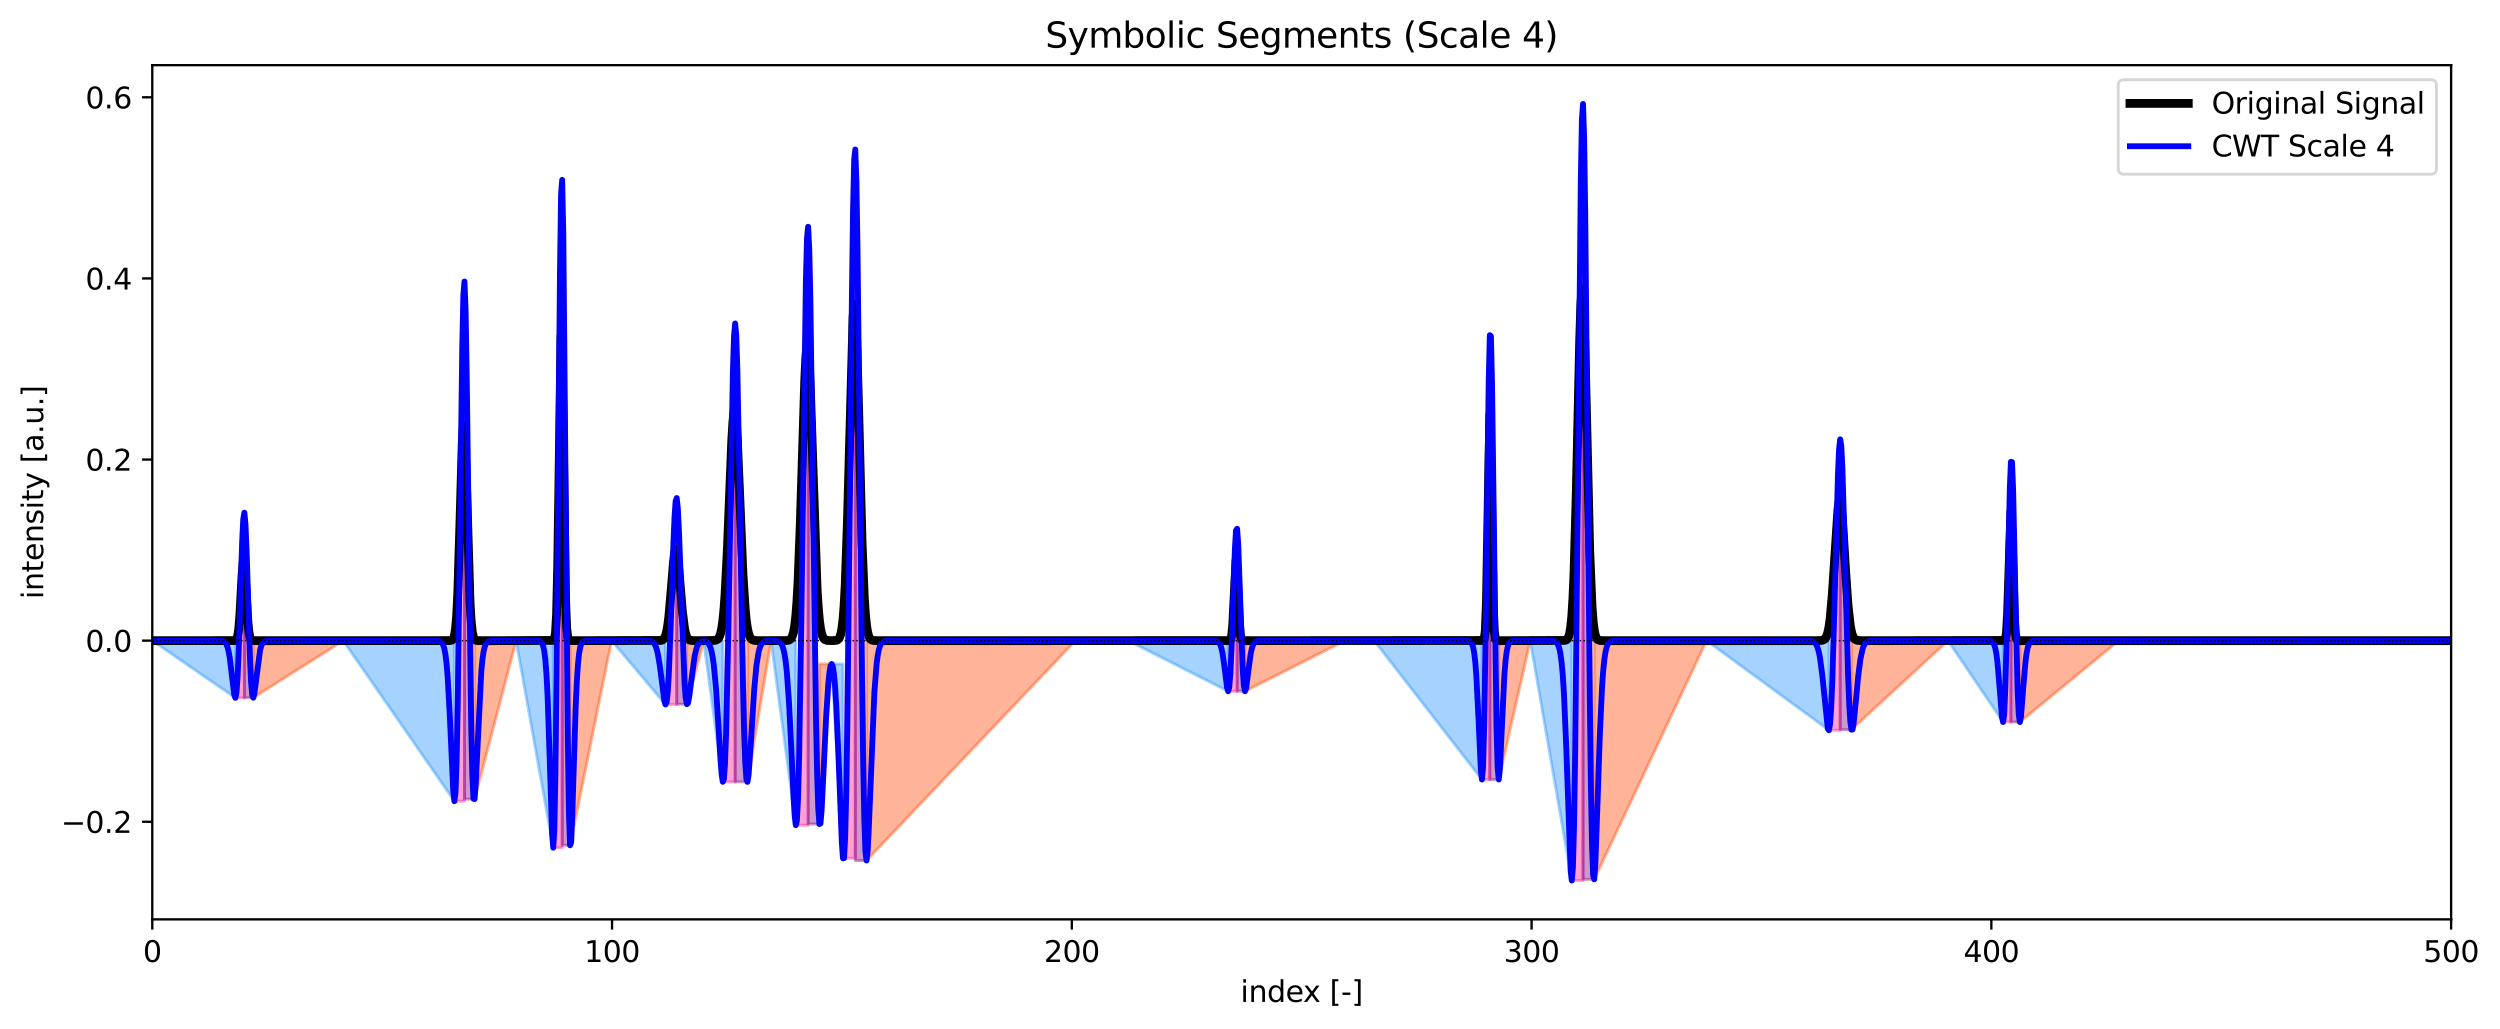 <?xml version="1.0" encoding="utf-8" standalone="no"?>
<!DOCTYPE svg PUBLIC "-//W3C//DTD SVG 1.1//EN"
  "http://www.w3.org/Graphics/SVG/1.1/DTD/svg11.dtd">
<svg xmlns:xlink="http://www.w3.org/1999/xlink" width="856.34pt" height="352.474pt" viewBox="0 0 856.34 352.474" xmlns="http://www.w3.org/2000/svg" version="1.1">
 <defs>
  <style type="text/css">*{stroke-linejoin: round; stroke-linecap: butt}</style>
 </defs>
 <g id="figure_1">
  <g id="patch_1">
   <path d="M 0 352.474 
L 856.34 352.474 
L 856.34 0 
L 0 0 
z
" style="fill: #ffffff"/>
  </g>
  <g id="axes_1">
   <g id="patch_2">
    <path d="M 52.161 314.918 
L 839.596 314.918 
L 839.596 22.318 
L 52.161 22.318 
z
" style="fill: #ffffff"/>
   </g>
   <g id="patch_3">
    <path d="M 52.161 219.451 
L 80.627 219.451 
L 80.627 239.037 
z
" clip-path="url(#p4d6d27372d)" style="fill: #1e90ff; opacity: 0.4; stroke: #1e90ff; stroke-linejoin: miter"/>
   </g>
   <g id="patch_4">
    <path d="M 80.627 239.037 
L 83.704 239.037 
L 83.704 175.605 
z
" clip-path="url(#p4d6d27372d)" style="fill: #ff1493; opacity: 0.4; stroke: #ff1493; stroke-linejoin: miter"/>
   </g>
   <g id="patch_5">
    <path d="M 83.704 175.605 
L 83.704 238.99 
L 86.782 238.99 
z
" clip-path="url(#p4d6d27372d)" style="fill: #800080; opacity: 0.4; stroke: #800080; stroke-linejoin: miter"/>
   </g>
   <g id="patch_6">
    <path d="M 86.782 238.99 
L 117.556 219.451 
L 86.782 219.451 
z
" clip-path="url(#p4d6d27372d)" style="fill: #ff4500; opacity: 0.4; stroke: #ff4500; stroke-linejoin: miter"/>
   </g>
   <g id="patch_7">
    <path d="M 117.556 219.451 
L 155.639 219.451 
L 155.639 274.428 
z
" clip-path="url(#p4d6d27372d)" style="fill: #1e90ff; opacity: 0.4; stroke: #1e90ff; stroke-linejoin: miter"/>
   </g>
   <g id="patch_8">
    <path d="M 155.639 274.428 
L 159.101 274.428 
L 159.101 96.427 
z
" clip-path="url(#p4d6d27372d)" style="fill: #ff1493; opacity: 0.4; stroke: #ff1493; stroke-linejoin: miter"/>
   </g>
   <g id="patch_9">
    <path d="M 159.101 96.427 
L 159.101 273.729 
L 162.563 273.729 
z
" clip-path="url(#p4d6d27372d)" style="fill: #800080; opacity: 0.4; stroke: #800080; stroke-linejoin: miter"/>
   </g>
   <g id="patch_10">
    <path d="M 162.563 273.729 
L 176.796 219.451 
L 162.563 219.451 
z
" clip-path="url(#p4d6d27372d)" style="fill: #ff4500; opacity: 0.4; stroke: #ff4500; stroke-linejoin: miter"/>
   </g>
   <g id="patch_11">
    <path d="M 176.796 219.451 
L 189.491 219.451 
L 189.491 290.373 
z
" clip-path="url(#p4d6d27372d)" style="fill: #1e90ff; opacity: 0.4; stroke: #1e90ff; stroke-linejoin: miter"/>
   </g>
   <g id="patch_12">
    <path d="M 189.491 290.373 
L 192.568 290.373 
L 192.568 61.607 
z
" clip-path="url(#p4d6d27372d)" style="fill: #ff1493; opacity: 0.4; stroke: #ff1493; stroke-linejoin: miter"/>
   </g>
   <g id="patch_13">
    <path d="M 192.568 61.607 
L 192.568 289.542 
L 195.261 289.542 
z
" clip-path="url(#p4d6d27372d)" style="fill: #800080; opacity: 0.4; stroke: #800080; stroke-linejoin: miter"/>
   </g>
   <g id="patch_14">
    <path d="M 195.261 289.542 
L 209.494 219.451 
L 195.261 219.451 
z
" clip-path="url(#p4d6d27372d)" style="fill: #ff4500; opacity: 0.4; stroke: #ff4500; stroke-linejoin: miter"/>
   </g>
   <g id="patch_15">
    <path d="M 209.494 219.451 
L 227.959 219.451 
L 227.959 241.317 
z
" clip-path="url(#p4d6d27372d)" style="fill: #1e90ff; opacity: 0.4; stroke: #1e90ff; stroke-linejoin: miter"/>
   </g>
   <g id="patch_16">
    <path d="M 227.959 241.317 
L 231.805 241.317 
L 231.805 170.593 
z
" clip-path="url(#p4d6d27372d)" style="fill: #ff1493; opacity: 0.4; stroke: #ff1493; stroke-linejoin: miter"/>
   </g>
   <g id="patch_17">
    <path d="M 231.805 170.593 
L 231.805 241.209 
L 235.267 241.209 
z
" clip-path="url(#p4d6d27372d)" style="fill: #800080; opacity: 0.4; stroke: #800080; stroke-linejoin: miter"/>
   </g>
   <g id="patch_18">
    <path d="M 235.267 241.209 
L 241.038 219.592 
L 235.267 219.592 
z
" clip-path="url(#p4d6d27372d)" style="fill: #ff4500; opacity: 0.4; stroke: #ff4500; stroke-linejoin: miter"/>
   </g>
   <g id="patch_19">
    <path d="M 241.038 219.592 
L 247.577 219.592 
L 247.577 267.807 
z
" clip-path="url(#p4d6d27372d)" style="fill: #1e90ff; opacity: 0.4; stroke: #1e90ff; stroke-linejoin: miter"/>
   </g>
   <g id="patch_20">
    <path d="M 247.577 267.807 
L 251.809 267.807 
L 251.809 110.803 
z
" clip-path="url(#p4d6d27372d)" style="fill: #ff1493; opacity: 0.4; stroke: #ff1493; stroke-linejoin: miter"/>
   </g>
   <g id="patch_21">
    <path d="M 251.809 110.803 
L 251.809 267.829 
L 256.04 267.829 
z
" clip-path="url(#p4d6d27372d)" style="fill: #800080; opacity: 0.4; stroke: #800080; stroke-linejoin: miter"/>
   </g>
   <g id="patch_22">
    <path d="M 256.04 267.829 
L 264.118 219.458 
L 256.04 219.458 
z
" clip-path="url(#p4d6d27372d)" style="fill: #ff4500; opacity: 0.4; stroke: #ff4500; stroke-linejoin: miter"/>
   </g>
   <g id="patch_23">
    <path d="M 264.118 219.458 
L 272.581 219.458 
L 272.581 282.669 
z
" clip-path="url(#p4d6d27372d)" style="fill: #1e90ff; opacity: 0.4; stroke: #1e90ff; stroke-linejoin: miter"/>
   </g>
   <g id="patch_24">
    <path d="M 272.581 282.669 
L 276.813 282.669 
L 276.813 77.671 
z
" clip-path="url(#p4d6d27372d)" style="fill: #ff1493; opacity: 0.4; stroke: #ff1493; stroke-linejoin: miter"/>
   </g>
   <g id="patch_25">
    <path d="M 276.813 77.671 
L 276.813 282.275 
L 280.659 282.275 
z
" clip-path="url(#p4d6d27372d)" style="fill: #800080; opacity: 0.4; stroke: #800080; stroke-linejoin: miter"/>
   </g>
   <g id="patch_26">
    <path d="M 280.659 282.275 
L 284.891 227.429 
L 280.659 227.429 
z
" clip-path="url(#p4d6d27372d)" style="fill: #ff4500; opacity: 0.4; stroke: #ff4500; stroke-linejoin: miter"/>
   </g>
   <g id="patch_27">
    <path d="M 284.891 227.429 
L 288.738 227.429 
L 288.738 293.987 
z
" clip-path="url(#p4d6d27372d)" style="fill: #1e90ff; opacity: 0.4; stroke: #1e90ff; stroke-linejoin: miter"/>
   </g>
   <g id="patch_28">
    <path d="M 288.738 293.987 
L 292.969 293.987 
L 292.969 51.206 
z
" clip-path="url(#p4d6d27372d)" style="fill: #ff1493; opacity: 0.4; stroke: #ff1493; stroke-linejoin: miter"/>
   </g>
   <g id="patch_29">
    <path d="M 292.969 51.206 
L 292.969 294.762 
L 296.816 294.762 
z
" clip-path="url(#p4d6d27372d)" style="fill: #800080; opacity: 0.4; stroke: #800080; stroke-linejoin: miter"/>
   </g>
   <g id="patch_30">
    <path d="M 296.816 294.762 
L 368.366 219.451 
L 296.816 219.451 
z
" clip-path="url(#p4d6d27372d)" style="fill: #ff4500; opacity: 0.4; stroke: #ff4500; stroke-linejoin: miter"/>
   </g>
   <g id="patch_31">
    <path d="M 368.366 219.451 
L 386.446 219.451 
L 386.446 219.451 
z
" clip-path="url(#p4d6d27372d)" style="fill: #808080; opacity: 0.4; stroke: #808080; stroke-linejoin: miter"/>
   </g>
   <g id="patch_32">
    <path d="M 386.446 219.451 
L 420.682 219.451 
L 420.682 236.778 
z
" clip-path="url(#p4d6d27372d)" style="fill: #1e90ff; opacity: 0.4; stroke: #1e90ff; stroke-linejoin: miter"/>
   </g>
   <g id="patch_33">
    <path d="M 420.682 236.778 
L 423.759 236.778 
L 423.759 181.124 
z
" clip-path="url(#p4d6d27372d)" style="fill: #ff1493; opacity: 0.4; stroke: #ff1493; stroke-linejoin: miter"/>
   </g>
   <g id="patch_34">
    <path d="M 423.759 181.124 
L 423.759 236.768 
L 426.452 236.768 
z
" clip-path="url(#p4d6d27372d)" style="fill: #800080; opacity: 0.4; stroke: #800080; stroke-linejoin: miter"/>
   </g>
   <g id="patch_35">
    <path d="M 426.452 236.768 
L 460.689 219.451 
L 426.452 219.451 
z
" clip-path="url(#p4d6d27372d)" style="fill: #ff4500; opacity: 0.4; stroke: #ff4500; stroke-linejoin: miter"/>
   </g>
   <g id="patch_36">
    <path d="M 460.689 219.451 
L 470.69 219.451 
L 470.69 219.451 
z
" clip-path="url(#p4d6d27372d)" style="fill: #808080; opacity: 0.4; stroke: #808080; stroke-linejoin: miter"/>
   </g>
   <g id="patch_37">
    <path d="M 470.69 219.451 
L 507.619 219.451 
L 507.619 267.023 
z
" clip-path="url(#p4d6d27372d)" style="fill: #1e90ff; opacity: 0.4; stroke: #1e90ff; stroke-linejoin: miter"/>
   </g>
   <g id="patch_38">
    <path d="M 507.619 267.023 
L 510.312 267.023 
L 510.312 114.81 
z
" clip-path="url(#p4d6d27372d)" style="fill: #ff1493; opacity: 0.4; stroke: #ff1493; stroke-linejoin: miter"/>
   </g>
   <g id="patch_39">
    <path d="M 510.312 114.81 
L 510.312 267.012 
L 513.389 267.012 
z
" clip-path="url(#p4d6d27372d)" style="fill: #800080; opacity: 0.4; stroke: #800080; stroke-linejoin: miter"/>
   </g>
   <g id="patch_40">
    <path d="M 513.389 267.012 
L 524.16 219.451 
L 513.389 219.451 
z
" clip-path="url(#p4d6d27372d)" style="fill: #ff4500; opacity: 0.4; stroke: #ff4500; stroke-linejoin: miter"/>
   </g>
   <g id="patch_41">
    <path d="M 524.16 219.451 
L 538.393 219.451 
L 538.393 301.618 
z
" clip-path="url(#p4d6d27372d)" style="fill: #1e90ff; opacity: 0.4; stroke: #1e90ff; stroke-linejoin: miter"/>
   </g>
   <g id="patch_42">
    <path d="M 538.393 301.618 
L 542.24 301.618 
L 542.24 35.618 
z
" clip-path="url(#p4d6d27372d)" style="fill: #ff1493; opacity: 0.4; stroke: #ff1493; stroke-linejoin: miter"/>
   </g>
   <g id="patch_43">
    <path d="M 542.24 35.618 
L 542.24 301.2 
L 546.087 301.2 
z
" clip-path="url(#p4d6d27372d)" style="fill: #800080; opacity: 0.4; stroke: #800080; stroke-linejoin: miter"/>
   </g>
   <g id="patch_44">
    <path d="M 546.087 301.2 
L 584.555 219.451 
L 546.087 219.451 
z
" clip-path="url(#p4d6d27372d)" style="fill: #ff4500; opacity: 0.4; stroke: #ff4500; stroke-linejoin: miter"/>
   </g>
   <g id="patch_45">
    <path d="M 584.555 219.451 
L 626.485 219.451 
L 626.485 250.137 
z
" clip-path="url(#p4d6d27372d)" style="fill: #1e90ff; opacity: 0.4; stroke: #1e90ff; stroke-linejoin: miter"/>
   </g>
   <g id="patch_46">
    <path d="M 626.485 250.137 
L 630.331 250.137 
L 630.331 150.486 
z
" clip-path="url(#p4d6d27372d)" style="fill: #ff1493; opacity: 0.4; stroke: #ff1493; stroke-linejoin: miter"/>
   </g>
   <g id="patch_47">
    <path d="M 630.331 150.486 
L 630.331 249.944 
L 634.178 249.944 
z
" clip-path="url(#p4d6d27372d)" style="fill: #800080; opacity: 0.4; stroke: #800080; stroke-linejoin: miter"/>
   </g>
   <g id="patch_48">
    <path d="M 634.178 249.944 
L 667.26 219.451 
L 634.178 219.451 
z
" clip-path="url(#p4d6d27372d)" style="fill: #ff4500; opacity: 0.4; stroke: #ff4500; stroke-linejoin: miter"/>
   </g>
   <g id="patch_49">
    <path d="M 667.26 219.451 
L 686.11 219.451 
L 686.11 247.321 
z
" clip-path="url(#p4d6d27372d)" style="fill: #1e90ff; opacity: 0.4; stroke: #1e90ff; stroke-linejoin: miter"/>
   </g>
   <g id="patch_50">
    <path d="M 686.11 247.321 
L 688.802 247.321 
L 688.802 158.186 
z
" clip-path="url(#p4d6d27372d)" style="fill: #ff1493; opacity: 0.4; stroke: #ff1493; stroke-linejoin: miter"/>
   </g>
   <g id="patch_51">
    <path d="M 688.802 158.186 
L 688.802 247.323 
L 691.88 247.323 
z
" clip-path="url(#p4d6d27372d)" style="fill: #800080; opacity: 0.4; stroke: #800080; stroke-linejoin: miter"/>
   </g>
   <g id="patch_52">
    <path d="M 691.88 247.323 
L 725.731 219.451 
L 691.88 219.451 
z
" clip-path="url(#p4d6d27372d)" style="fill: #ff4500; opacity: 0.4; stroke: #ff4500; stroke-linejoin: miter"/>
   </g>
   <g id="patch_53">
    <path d="M 725.731 219.451 
L 839.596 219.451 
L 839.596 219.451 
z
" clip-path="url(#p4d6d27372d)" style="fill: #808080; opacity: 0.4; stroke: #808080; stroke-linejoin: miter"/>
   </g>
   <g id="matplotlib.axis_1">
    <g id="xtick_1">
     <g id="line2d_1">
      <defs>
       <path id="m6e0195148f" d="M 0 0 
L 0 3.5 
" style="stroke: #000000; stroke-width: 0.8"/>
      </defs>
      <g>
       <use xlink:href="#m6e0195148f" x="52.161" y="314.918" style="stroke: #000000; stroke-width: 0.8"/>
      </g>
     </g>
     <g id="text_1">
      <!-- 0 -->
      <g transform="translate(48.98 329.517) scale(0.1 -0.1)">
       <defs>
        <path id="DejaVuSans-30" d="M 2034 4250 
Q 1547 4250 1301 3770 
Q 1056 3291 1056 2328 
Q 1056 1369 1301 889 
Q 1547 409 2034 409 
Q 2525 409 2770 889 
Q 3016 1369 3016 2328 
Q 3016 3291 2770 3770 
Q 2525 4250 2034 4250 
z
M 2034 4750 
Q 2819 4750 3233 4129 
Q 3647 3509 3647 2328 
Q 3647 1150 3233 529 
Q 2819 -91 2034 -91 
Q 1250 -91 836 529 
Q 422 1150 422 2328 
Q 422 3509 836 4129 
Q 1250 4750 2034 4750 
z
" transform="scale(0.016)"/>
       </defs>
       <use xlink:href="#DejaVuSans-30"/>
      </g>
     </g>
    </g>
    <g id="xtick_2">
     <g id="line2d_2">
      <g>
       <use xlink:href="#m6e0195148f" x="209.648" y="314.918" style="stroke: #000000; stroke-width: 0.8"/>
      </g>
     </g>
     <g id="text_2">
      <!-- 100 -->
      <g transform="translate(200.104 329.517) scale(0.1 -0.1)">
       <defs>
        <path id="DejaVuSans-31" d="M 794 531 
L 1825 531 
L 1825 4091 
L 703 3866 
L 703 4441 
L 1819 4666 
L 2450 4666 
L 2450 531 
L 3481 531 
L 3481 0 
L 794 0 
L 794 531 
z
" transform="scale(0.016)"/>
       </defs>
       <use xlink:href="#DejaVuSans-31"/>
       <use xlink:href="#DejaVuSans-30" transform="translate(63.623 0)"/>
       <use xlink:href="#DejaVuSans-30" transform="translate(127.246 0)"/>
      </g>
     </g>
    </g>
    <g id="xtick_3">
     <g id="line2d_3">
      <g>
       <use xlink:href="#m6e0195148f" x="367.135" y="314.918" style="stroke: #000000; stroke-width: 0.8"/>
      </g>
     </g>
     <g id="text_3">
      <!-- 200 -->
      <g transform="translate(357.591 329.517) scale(0.1 -0.1)">
       <defs>
        <path id="DejaVuSans-32" d="M 1228 531 
L 3431 531 
L 3431 0 
L 469 0 
L 469 531 
Q 828 903 1448 1529 
Q 2069 2156 2228 2338 
Q 2531 2678 2651 2914 
Q 2772 3150 2772 3378 
Q 2772 3750 2511 3984 
Q 2250 4219 1831 4219 
Q 1534 4219 1204 4116 
Q 875 4013 500 3803 
L 500 4441 
Q 881 4594 1212 4672 
Q 1544 4750 1819 4750 
Q 2544 4750 2975 4387 
Q 3406 4025 3406 3419 
Q 3406 3131 3298 2873 
Q 3191 2616 2906 2266 
Q 2828 2175 2409 1742 
Q 1991 1309 1228 531 
z
" transform="scale(0.016)"/>
       </defs>
       <use xlink:href="#DejaVuSans-32"/>
       <use xlink:href="#DejaVuSans-30" transform="translate(63.623 0)"/>
       <use xlink:href="#DejaVuSans-30" transform="translate(127.246 0)"/>
      </g>
     </g>
    </g>
    <g id="xtick_4">
     <g id="line2d_4">
      <g>
       <use xlink:href="#m6e0195148f" x="524.622" y="314.918" style="stroke: #000000; stroke-width: 0.8"/>
      </g>
     </g>
     <g id="text_4">
      <!-- 300 -->
      <g transform="translate(515.078 329.517) scale(0.1 -0.1)">
       <defs>
        <path id="DejaVuSans-33" d="M 2597 2516 
Q 3050 2419 3304 2112 
Q 3559 1806 3559 1356 
Q 3559 666 3084 287 
Q 2609 -91 1734 -91 
Q 1441 -91 1130 -33 
Q 819 25 488 141 
L 488 750 
Q 750 597 1062 519 
Q 1375 441 1716 441 
Q 2309 441 2620 675 
Q 2931 909 2931 1356 
Q 2931 1769 2642 2001 
Q 2353 2234 1838 2234 
L 1294 2234 
L 1294 2753 
L 1863 2753 
Q 2328 2753 2575 2939 
Q 2822 3125 2822 3475 
Q 2822 3834 2567 4026 
Q 2313 4219 1838 4219 
Q 1578 4219 1281 4162 
Q 984 4106 628 3988 
L 628 4550 
Q 988 4650 1302 4700 
Q 1616 4750 1894 4750 
Q 2613 4750 3031 4423 
Q 3450 4097 3450 3541 
Q 3450 3153 3228 2886 
Q 3006 2619 2597 2516 
z
" transform="scale(0.016)"/>
       </defs>
       <use xlink:href="#DejaVuSans-33"/>
       <use xlink:href="#DejaVuSans-30" transform="translate(63.623 0)"/>
       <use xlink:href="#DejaVuSans-30" transform="translate(127.246 0)"/>
      </g>
     </g>
    </g>
    <g id="xtick_5">
     <g id="line2d_5">
      <g>
       <use xlink:href="#m6e0195148f" x="682.109" y="314.918" style="stroke: #000000; stroke-width: 0.8"/>
      </g>
     </g>
     <g id="text_5">
      <!-- 400 -->
      <g transform="translate(672.565 329.517) scale(0.1 -0.1)">
       <defs>
        <path id="DejaVuSans-34" d="M 2419 4116 
L 825 1625 
L 2419 1625 
L 2419 4116 
z
M 2253 4666 
L 3047 4666 
L 3047 1625 
L 3713 1625 
L 3713 1100 
L 3047 1100 
L 3047 0 
L 2419 0 
L 2419 1100 
L 313 1100 
L 313 1709 
L 2253 4666 
z
" transform="scale(0.016)"/>
       </defs>
       <use xlink:href="#DejaVuSans-34"/>
       <use xlink:href="#DejaVuSans-30" transform="translate(63.623 0)"/>
       <use xlink:href="#DejaVuSans-30" transform="translate(127.246 0)"/>
      </g>
     </g>
    </g>
    <g id="xtick_6">
     <g id="line2d_6">
      <g>
       <use xlink:href="#m6e0195148f" x="839.596" y="314.918" style="stroke: #000000; stroke-width: 0.8"/>
      </g>
     </g>
     <g id="text_6">
      <!-- 500 -->
      <g transform="translate(830.052 329.517) scale(0.1 -0.1)">
       <defs>
        <path id="DejaVuSans-35" d="M 691 4666 
L 3169 4666 
L 3169 4134 
L 1269 4134 
L 1269 2991 
Q 1406 3038 1543 3061 
Q 1681 3084 1819 3084 
Q 2600 3084 3056 2656 
Q 3513 2228 3513 1497 
Q 3513 744 3044 326 
Q 2575 -91 1722 -91 
Q 1428 -91 1123 -41 
Q 819 9 494 109 
L 494 744 
Q 775 591 1075 516 
Q 1375 441 1709 441 
Q 2250 441 2565 725 
Q 2881 1009 2881 1497 
Q 2881 1984 2565 2268 
Q 2250 2553 1709 2553 
Q 1456 2553 1204 2497 
Q 953 2441 691 2322 
L 691 4666 
z
" transform="scale(0.016)"/>
       </defs>
       <use xlink:href="#DejaVuSans-35"/>
       <use xlink:href="#DejaVuSans-30" transform="translate(63.623 0)"/>
       <use xlink:href="#DejaVuSans-30" transform="translate(127.246 0)"/>
      </g>
     </g>
    </g>
    <g id="text_7">
     <!-- index [-] -->
     <g transform="translate(424.903 343.195) scale(0.1 -0.1)">
      <defs>
       <path id="DejaVuSans-69" d="M 603 3500 
L 1178 3500 
L 1178 0 
L 603 0 
L 603 3500 
z
M 603 4863 
L 1178 4863 
L 1178 4134 
L 603 4134 
L 603 4863 
z
" transform="scale(0.016)"/>
       <path id="DejaVuSans-6e" d="M 3513 2113 
L 3513 0 
L 2938 0 
L 2938 2094 
Q 2938 2591 2744 2837 
Q 2550 3084 2163 3084 
Q 1697 3084 1428 2787 
Q 1159 2491 1159 1978 
L 1159 0 
L 581 0 
L 581 3500 
L 1159 3500 
L 1159 2956 
Q 1366 3272 1645 3428 
Q 1925 3584 2291 3584 
Q 2894 3584 3203 3211 
Q 3513 2838 3513 2113 
z
" transform="scale(0.016)"/>
       <path id="DejaVuSans-64" d="M 2906 2969 
L 2906 4863 
L 3481 4863 
L 3481 0 
L 2906 0 
L 2906 525 
Q 2725 213 2448 61 
Q 2172 -91 1784 -91 
Q 1150 -91 751 415 
Q 353 922 353 1747 
Q 353 2572 751 3078 
Q 1150 3584 1784 3584 
Q 2172 3584 2448 3432 
Q 2725 3281 2906 2969 
z
M 947 1747 
Q 947 1113 1208 752 
Q 1469 391 1925 391 
Q 2381 391 2643 752 
Q 2906 1113 2906 1747 
Q 2906 2381 2643 2742 
Q 2381 3103 1925 3103 
Q 1469 3103 1208 2742 
Q 947 2381 947 1747 
z
" transform="scale(0.016)"/>
       <path id="DejaVuSans-65" d="M 3597 1894 
L 3597 1613 
L 953 1613 
Q 991 1019 1311 708 
Q 1631 397 2203 397 
Q 2534 397 2845 478 
Q 3156 559 3463 722 
L 3463 178 
Q 3153 47 2828 -22 
Q 2503 -91 2169 -91 
Q 1331 -91 842 396 
Q 353 884 353 1716 
Q 353 2575 817 3079 
Q 1281 3584 2069 3584 
Q 2775 3584 3186 3129 
Q 3597 2675 3597 1894 
z
M 3022 2063 
Q 3016 2534 2758 2815 
Q 2500 3097 2075 3097 
Q 1594 3097 1305 2825 
Q 1016 2553 972 2059 
L 3022 2063 
z
" transform="scale(0.016)"/>
       <path id="DejaVuSans-78" d="M 3513 3500 
L 2247 1797 
L 3578 0 
L 2900 0 
L 1881 1375 
L 863 0 
L 184 0 
L 1544 1831 
L 300 3500 
L 978 3500 
L 1906 2253 
L 2834 3500 
L 3513 3500 
z
" transform="scale(0.016)"/>
       <path id="DejaVuSans-20" transform="scale(0.016)"/>
       <path id="DejaVuSans-5b" d="M 550 4863 
L 1875 4863 
L 1875 4416 
L 1125 4416 
L 1125 -397 
L 1875 -397 
L 1875 -844 
L 550 -844 
L 550 4863 
z
" transform="scale(0.016)"/>
       <path id="DejaVuSans-2d" d="M 313 2009 
L 1997 2009 
L 1997 1497 
L 313 1497 
L 313 2009 
z
" transform="scale(0.016)"/>
       <path id="DejaVuSans-5d" d="M 1947 4863 
L 1947 -844 
L 622 -844 
L 622 -397 
L 1369 -397 
L 1369 4416 
L 622 4416 
L 622 4863 
L 1947 4863 
z
" transform="scale(0.016)"/>
      </defs>
      <use xlink:href="#DejaVuSans-69"/>
      <use xlink:href="#DejaVuSans-6e" transform="translate(27.783 0)"/>
      <use xlink:href="#DejaVuSans-64" transform="translate(91.162 0)"/>
      <use xlink:href="#DejaVuSans-65" transform="translate(154.639 0)"/>
      <use xlink:href="#DejaVuSans-78" transform="translate(214.412 0)"/>
      <use xlink:href="#DejaVuSans-20" transform="translate(273.592 0)"/>
      <use xlink:href="#DejaVuSans-5b" transform="translate(305.379 0)"/>
      <use xlink:href="#DejaVuSans-2d" transform="translate(344.393 0)"/>
      <use xlink:href="#DejaVuSans-5d" transform="translate(380.477 0)"/>
     </g>
    </g>
   </g>
   <g id="matplotlib.axis_2">
    <g id="ytick_1">
     <g id="line2d_7">
      <defs>
       <path id="maf179e43a6" d="M 0 0 
L -3.5 0 
" style="stroke: #000000; stroke-width: 0.8"/>
      </defs>
      <g>
       <use xlink:href="#maf179e43a6" x="52.161" y="281.49" style="stroke: #000000; stroke-width: 0.8"/>
      </g>
     </g>
     <g id="text_8">
      <!-- −0.2 -->
      <g transform="translate(20.878 285.289) scale(0.1 -0.1)">
       <defs>
        <path id="DejaVuSans-2212" d="M 678 2272 
L 4684 2272 
L 4684 1741 
L 678 1741 
L 678 2272 
z
" transform="scale(0.016)"/>
        <path id="DejaVuSans-2e" d="M 684 794 
L 1344 794 
L 1344 0 
L 684 0 
L 684 794 
z
" transform="scale(0.016)"/>
       </defs>
       <use xlink:href="#DejaVuSans-2212"/>
       <use xlink:href="#DejaVuSans-30" transform="translate(83.789 0)"/>
       <use xlink:href="#DejaVuSans-2e" transform="translate(147.412 0)"/>
       <use xlink:href="#DejaVuSans-32" transform="translate(179.199 0)"/>
      </g>
     </g>
    </g>
    <g id="ytick_2">
     <g id="line2d_8">
      <g>
       <use xlink:href="#maf179e43a6" x="52.161" y="219.451" style="stroke: #000000; stroke-width: 0.8"/>
      </g>
     </g>
     <g id="text_9">
      <!-- 0.0 -->
      <g transform="translate(29.258 223.25) scale(0.1 -0.1)">
       <use xlink:href="#DejaVuSans-30"/>
       <use xlink:href="#DejaVuSans-2e" transform="translate(63.623 0)"/>
       <use xlink:href="#DejaVuSans-30" transform="translate(95.41 0)"/>
      </g>
     </g>
    </g>
    <g id="ytick_3">
     <g id="line2d_9">
      <g>
       <use xlink:href="#maf179e43a6" x="52.161" y="157.413" style="stroke: #000000; stroke-width: 0.8"/>
      </g>
     </g>
     <g id="text_10">
      <!-- 0.2 -->
      <g transform="translate(29.258 161.212) scale(0.1 -0.1)">
       <use xlink:href="#DejaVuSans-30"/>
       <use xlink:href="#DejaVuSans-2e" transform="translate(63.623 0)"/>
       <use xlink:href="#DejaVuSans-32" transform="translate(95.41 0)"/>
      </g>
     </g>
    </g>
    <g id="ytick_4">
     <g id="line2d_10">
      <g>
       <use xlink:href="#maf179e43a6" x="52.161" y="95.374" style="stroke: #000000; stroke-width: 0.8"/>
      </g>
     </g>
     <g id="text_11">
      <!-- 0.4 -->
      <g transform="translate(29.258 99.173) scale(0.1 -0.1)">
       <use xlink:href="#DejaVuSans-30"/>
       <use xlink:href="#DejaVuSans-2e" transform="translate(63.623 0)"/>
       <use xlink:href="#DejaVuSans-34" transform="translate(95.41 0)"/>
      </g>
     </g>
    </g>
    <g id="ytick_5">
     <g id="line2d_11">
      <g>
       <use xlink:href="#maf179e43a6" x="52.161" y="33.335" style="stroke: #000000; stroke-width: 0.8"/>
      </g>
     </g>
     <g id="text_12">
      <!-- 0.6 -->
      <g transform="translate(29.258 37.135) scale(0.1 -0.1)">
       <defs>
        <path id="DejaVuSans-36" d="M 2113 2584 
Q 1688 2584 1439 2293 
Q 1191 2003 1191 1497 
Q 1191 994 1439 701 
Q 1688 409 2113 409 
Q 2538 409 2786 701 
Q 3034 994 3034 1497 
Q 3034 2003 2786 2293 
Q 2538 2584 2113 2584 
z
M 3366 4563 
L 3366 3988 
Q 3128 4100 2886 4159 
Q 2644 4219 2406 4219 
Q 1781 4219 1451 3797 
Q 1122 3375 1075 2522 
Q 1259 2794 1537 2939 
Q 1816 3084 2150 3084 
Q 2853 3084 3261 2657 
Q 3669 2231 3669 1497 
Q 3669 778 3244 343 
Q 2819 -91 2113 -91 
Q 1303 -91 875 529 
Q 447 1150 447 2328 
Q 447 3434 972 4092 
Q 1497 4750 2381 4750 
Q 2619 4750 2861 4703 
Q 3103 4656 3366 4563 
z
" transform="scale(0.016)"/>
       </defs>
       <use xlink:href="#DejaVuSans-30"/>
       <use xlink:href="#DejaVuSans-2e" transform="translate(63.623 0)"/>
       <use xlink:href="#DejaVuSans-36" transform="translate(95.41 0)"/>
      </g>
     </g>
    </g>
    <g id="text_13">
     <!-- intensity [a.u.] -->
     <g transform="translate(14.798 205.196) rotate(-90) scale(0.1 -0.1)">
      <defs>
       <path id="DejaVuSans-74" d="M 1172 4494 
L 1172 3500 
L 2356 3500 
L 2356 3053 
L 1172 3053 
L 1172 1153 
Q 1172 725 1289 603 
Q 1406 481 1766 481 
L 2356 481 
L 2356 0 
L 1766 0 
Q 1100 0 847 248 
Q 594 497 594 1153 
L 594 3053 
L 172 3053 
L 172 3500 
L 594 3500 
L 594 4494 
L 1172 4494 
z
" transform="scale(0.016)"/>
       <path id="DejaVuSans-73" d="M 2834 3397 
L 2834 2853 
Q 2591 2978 2328 3040 
Q 2066 3103 1784 3103 
Q 1356 3103 1142 2972 
Q 928 2841 928 2578 
Q 928 2378 1081 2264 
Q 1234 2150 1697 2047 
L 1894 2003 
Q 2506 1872 2764 1633 
Q 3022 1394 3022 966 
Q 3022 478 2636 193 
Q 2250 -91 1575 -91 
Q 1294 -91 989 -36 
Q 684 19 347 128 
L 347 722 
Q 666 556 975 473 
Q 1284 391 1588 391 
Q 1994 391 2212 530 
Q 2431 669 2431 922 
Q 2431 1156 2273 1281 
Q 2116 1406 1581 1522 
L 1381 1569 
Q 847 1681 609 1914 
Q 372 2147 372 2553 
Q 372 3047 722 3315 
Q 1072 3584 1716 3584 
Q 2034 3584 2315 3537 
Q 2597 3491 2834 3397 
z
" transform="scale(0.016)"/>
       <path id="DejaVuSans-79" d="M 2059 -325 
Q 1816 -950 1584 -1140 
Q 1353 -1331 966 -1331 
L 506 -1331 
L 506 -850 
L 844 -850 
Q 1081 -850 1212 -737 
Q 1344 -625 1503 -206 
L 1606 56 
L 191 3500 
L 800 3500 
L 1894 763 
L 2988 3500 
L 3597 3500 
L 2059 -325 
z
" transform="scale(0.016)"/>
       <path id="DejaVuSans-61" d="M 2194 1759 
Q 1497 1759 1228 1600 
Q 959 1441 959 1056 
Q 959 750 1161 570 
Q 1363 391 1709 391 
Q 2188 391 2477 730 
Q 2766 1069 2766 1631 
L 2766 1759 
L 2194 1759 
z
M 3341 1997 
L 3341 0 
L 2766 0 
L 2766 531 
Q 2569 213 2275 61 
Q 1981 -91 1556 -91 
Q 1019 -91 701 211 
Q 384 513 384 1019 
Q 384 1609 779 1909 
Q 1175 2209 1959 2209 
L 2766 2209 
L 2766 2266 
Q 2766 2663 2505 2880 
Q 2244 3097 1772 3097 
Q 1472 3097 1187 3025 
Q 903 2953 641 2809 
L 641 3341 
Q 956 3463 1253 3523 
Q 1550 3584 1831 3584 
Q 2591 3584 2966 3190 
Q 3341 2797 3341 1997 
z
" transform="scale(0.016)"/>
       <path id="DejaVuSans-75" d="M 544 1381 
L 544 3500 
L 1119 3500 
L 1119 1403 
Q 1119 906 1312 657 
Q 1506 409 1894 409 
Q 2359 409 2629 706 
Q 2900 1003 2900 1516 
L 2900 3500 
L 3475 3500 
L 3475 0 
L 2900 0 
L 2900 538 
Q 2691 219 2414 64 
Q 2138 -91 1772 -91 
Q 1169 -91 856 284 
Q 544 659 544 1381 
z
M 1991 3584 
L 1991 3584 
z
" transform="scale(0.016)"/>
      </defs>
      <use xlink:href="#DejaVuSans-69"/>
      <use xlink:href="#DejaVuSans-6e" transform="translate(27.783 0)"/>
      <use xlink:href="#DejaVuSans-74" transform="translate(91.162 0)"/>
      <use xlink:href="#DejaVuSans-65" transform="translate(130.371 0)"/>
      <use xlink:href="#DejaVuSans-6e" transform="translate(191.895 0)"/>
      <use xlink:href="#DejaVuSans-73" transform="translate(255.273 0)"/>
      <use xlink:href="#DejaVuSans-69" transform="translate(307.373 0)"/>
      <use xlink:href="#DejaVuSans-74" transform="translate(335.156 0)"/>
      <use xlink:href="#DejaVuSans-79" transform="translate(374.365 0)"/>
      <use xlink:href="#DejaVuSans-20" transform="translate(433.545 0)"/>
      <use xlink:href="#DejaVuSans-5b" transform="translate(465.332 0)"/>
      <use xlink:href="#DejaVuSans-61" transform="translate(504.346 0)"/>
      <use xlink:href="#DejaVuSans-2e" transform="translate(565.625 0)"/>
      <use xlink:href="#DejaVuSans-75" transform="translate(597.412 0)"/>
      <use xlink:href="#DejaVuSans-2e" transform="translate(660.791 0)"/>
      <use xlink:href="#DejaVuSans-5d" transform="translate(692.578 0)"/>
     </g>
    </g>
   </g>
   <g id="line2d_12">
    <path d="M 52.161 219.451 
L 80.242 219.427 
L 80.627 219.333 
L 81.012 218.98 
L 81.396 217.922 
L 81.781 215.389 
L 82.166 210.63 
L 82.935 196.704 
L 83.32 192.445 
L 83.704 193.235 
L 84.089 198.642 
L 84.859 212.285 
L 85.243 216.342 
L 85.628 218.348 
L 86.013 219.131 
L 86.397 219.375 
L 87.551 219.451 
L 154.1 219.432 
L 154.87 219.226 
L 155.255 218.794 
L 155.639 217.732 
L 156.024 215.422 
L 156.409 210.984 
L 156.793 203.496 
L 157.563 178.598 
L 158.332 151.824 
L 158.717 145.57 
L 159.101 147.076 
L 159.486 155.876 
L 161.025 206.73 
L 161.409 212.973 
L 161.794 216.493 
L 162.179 218.24 
L 162.563 219.006 
L 162.948 219.305 
L 163.717 219.44 
L 169.103 219.451 
L 189.491 219.369 
L 189.876 218.93 
L 190.26 216.94 
L 190.645 210.259 
L 191.03 193.924 
L 192.184 115.088 
L 192.568 123.365 
L 193.722 205.136 
L 194.107 215.082 
L 194.492 218.439 
L 194.876 219.273 
L 195.261 219.427 
L 197.569 219.451 
L 226.42 219.369 
L 226.805 219.256 
L 227.189 219.019 
L 227.574 218.555 
L 227.959 217.714 
L 228.343 216.307 
L 228.728 214.134 
L 229.113 211.05 
L 229.882 202.347 
L 230.651 192.919 
L 231.036 189.609 
L 231.421 188.093 
L 231.805 188.665 
L 232.19 191.214 
L 232.959 200.078 
L 233.729 209.324 
L 234.498 215.418 
L 234.883 217.153 
L 235.267 218.227 
L 235.652 218.842 
L 236.037 219.168 
L 236.806 219.401 
L 238.73 219.451 
L 244.884 219.366 
L 245.654 219.081 
L 246.038 218.728 
L 246.423 218.101 
L 246.808 217.04 
L 247.192 215.333 
L 247.577 212.724 
L 247.962 208.942 
L 248.347 203.749 
L 249.116 188.782 
L 250.655 150.909 
L 251.039 144.48 
L 251.424 141.021 
L 251.809 140.979 
L 252.193 144.358 
L 252.578 150.723 
L 253.347 169.084 
L 254.501 196.829 
L 255.271 208.833 
L 255.655 212.647 
L 256.04 215.281 
L 256.425 217.007 
L 256.809 218.081 
L 257.194 218.716 
L 257.579 219.074 
L 258.348 219.364 
L 259.887 219.448 
L 269.504 219.411 
L 270.273 219.248 
L 270.658 219.026 
L 271.042 218.603 
L 271.427 217.835 
L 271.812 216.514 
L 272.197 214.355 
L 272.581 211.012 
L 272.966 206.11 
L 273.351 199.322 
L 274.12 179.599 
L 275.659 130.12 
L 276.043 122.157 
L 276.428 118.306 
L 276.813 119.087 
L 277.197 124.393 
L 277.582 133.514 
L 279.89 201.806 
L 280.275 207.937 
L 280.659 212.279 
L 281.044 215.187 
L 281.429 217.031 
L 281.813 218.14 
L 282.198 218.773 
L 282.583 219.117 
L 283.352 219.38 
L 284.891 219.447 
L 286.43 219.347 
L 286.814 219.211 
L 287.199 218.925 
L 287.584 218.359 
L 287.968 217.3 
L 288.353 215.434 
L 288.738 212.338 
L 289.122 207.51 
L 289.507 200.445 
L 290.276 178.41 
L 292.2 108.688 
L 292.584 104.301 
L 292.969 105.948 
L 293.354 113.372 
L 294.123 140.473 
L 295.277 185.418 
L 296.047 204.573 
L 296.431 210.369 
L 296.816 214.195 
L 297.201 216.567 
L 297.585 217.95 
L 297.97 218.711 
L 298.355 219.105 
L 299.124 219.387 
L 300.663 219.45 
L 354.133 219.451 
L 421.067 219.416 
L 421.451 219.188 
L 421.836 218.085 
L 422.221 214.506 
L 423.375 192.102 
L 423.759 195.83 
L 424.529 213.437 
L 424.914 217.678 
L 425.298 219.086 
L 425.683 219.399 
L 426.837 219.451 
L 508.004 219.385 
L 508.389 218.875 
L 508.773 216.066 
L 509.158 206.063 
L 510.312 142.139 
L 510.697 156.542 
L 511.466 206.728 
L 511.851 216.289 
L 512.235 218.922 
L 512.62 219.392 
L 513.774 219.451 
L 536.085 219.361 
L 536.47 219.227 
L 536.855 218.928 
L 537.239 218.303 
L 537.624 217.078 
L 538.009 214.841 
L 538.393 211.028 
L 538.778 204.978 
L 539.163 196.064 
L 539.932 168.663 
L 541.086 116.919 
L 541.471 104.845 
L 541.855 98.982 
L 542.24 100.363 
L 542.625 108.743 
L 543.394 139.876 
L 544.548 188.861 
L 545.318 207.555 
L 545.702 212.686 
L 546.087 215.833 
L 546.472 217.631 
L 546.856 218.59 
L 547.241 219.068 
L 548.01 219.388 
L 549.549 219.45 
L 622.253 219.45 
L 624.176 219.347 
L 624.946 218.998 
L 625.331 218.574 
L 625.715 217.837 
L 626.1 216.626 
L 626.485 214.75 
L 626.869 212.013 
L 627.639 203.445 
L 629.562 174.48 
L 629.947 171.926 
L 630.331 171.697 
L 630.716 173.828 
L 631.101 178.009 
L 632.255 196.502 
L 633.024 207.426 
L 633.793 214.302 
L 634.178 216.327 
L 634.563 217.649 
L 634.947 218.463 
L 635.332 218.936 
L 636.101 219.331 
L 637.256 219.442 
L 645.334 219.451 
L 686.494 219.38 
L 686.879 218.943 
L 687.264 216.911 
L 687.648 210.579 
L 688.802 175.414 
L 689.187 182.759 
L 689.956 210.755 
L 690.341 216.977 
L 690.726 218.959 
L 691.11 219.383 
L 691.88 219.451 
L 791.896 219.451 
L 839.596 219.451 
L 839.596 219.451 
" clip-path="url(#p4d6d27372d)" style="fill: none; stroke: #000000; stroke-width: 3; stroke-linecap: square"/>
   </g>
   <g id="line2d_13">
    <path d="M 52.161 219.451 
L 76.011 219.517 
L 76.78 219.768 
L 77.165 220.091 
L 77.55 220.67 
L 77.934 221.645 
L 78.319 223.168 
L 78.704 225.371 
L 79.473 231.723 
L 80.242 238.025 
L 80.627 239.037 
L 81.012 237.186 
L 81.396 231.691 
L 81.781 222.468 
L 82.935 185.588 
L 83.32 177.783 
L 83.704 175.605 
L 84.089 179.557 
L 84.474 188.733 
L 85.628 225.544 
L 86.013 233.712 
L 86.397 238.085 
L 86.782 238.99 
L 87.167 237.337 
L 89.09 222.653 
L 89.475 221.307 
L 89.859 220.465 
L 90.244 219.974 
L 91.013 219.569 
L 92.167 219.46 
L 100.63 219.451 
L 150.254 219.531 
L 151.023 219.824 
L 151.408 220.201 
L 151.792 220.895 
L 152.177 222.102 
L 152.562 224.092 
L 152.946 227.189 
L 153.331 231.716 
L 154.1 245.684 
L 155.255 270.961 
L 155.639 274.428 
L 156.024 271.645 
L 156.409 260.701 
L 156.793 240.84 
L 157.563 180.243 
L 158.332 118.951 
L 158.717 100.937 
L 159.101 96.427 
L 159.486 106.289 
L 159.871 128.632 
L 161.409 249.37 
L 161.794 265.875 
L 162.179 273.57 
L 162.563 273.729 
L 162.948 268.514 
L 164.871 229.82 
L 165.256 225.868 
L 165.641 223.229 
L 166.025 221.57 
L 166.41 220.585 
L 166.795 220.03 
L 167.18 219.734 
L 167.949 219.51 
L 169.872 219.452 
L 184.49 219.513 
L 184.875 219.606 
L 185.259 219.819 
L 185.644 220.277 
L 186.029 221.2 
L 186.413 222.937 
L 186.798 225.988 
L 187.183 230.96 
L 187.567 238.425 
L 188.337 261.185 
L 189.106 285.55 
L 189.491 290.373 
L 189.876 284.548 
L 190.26 264.801 
L 190.645 230.603 
L 191.799 93.49 
L 192.184 66.409 
L 192.568 61.607 
L 192.953 80.264 
L 193.722 165.614 
L 194.492 252.721 
L 194.876 278.405 
L 195.261 289.542 
L 195.646 288.49 
L 196.03 279.382 
L 197.184 242.2 
L 197.569 233.63 
L 197.954 227.717 
L 198.338 223.971 
L 198.723 221.774 
L 199.108 220.575 
L 199.492 219.964 
L 199.877 219.672 
L 200.646 219.486 
L 202.955 219.451 
L 222.573 219.541 
L 223.342 219.778 
L 223.727 220.04 
L 224.112 220.473 
L 224.496 221.155 
L 224.881 222.182 
L 225.266 223.652 
L 226.035 228.181 
L 227.574 240.152 
L 227.959 241.317 
L 228.343 240.441 
L 228.728 236.943 
L 229.113 230.537 
L 229.882 210.145 
L 230.651 186.526 
L 231.036 177.283 
L 231.421 171.68 
L 231.805 170.593 
L 232.19 174.197 
L 232.575 181.92 
L 234.498 234.372 
L 234.883 239.19 
L 235.267 241.209 
L 235.652 240.895 
L 236.037 238.916 
L 237.96 224.496 
L 238.73 221.578 
L 239.114 220.751 
L 239.499 220.217 
L 240.268 219.705 
L 241.038 219.592 
L 241.807 219.74 
L 242.192 219.948 
L 242.576 220.303 
L 242.961 220.88 
L 243.346 221.779 
L 243.73 223.128 
L 244.115 225.077 
L 244.5 227.784 
L 245.269 235.956 
L 246.038 247.693 
L 246.808 260.396 
L 247.192 265.282 
L 247.577 267.807 
L 247.962 266.852 
L 248.347 261.441 
L 248.731 250.96 
L 249.501 215.305 
L 251.039 127.21 
L 251.424 115.091 
L 251.809 110.803 
L 252.193 114.89 
L 252.578 126.833 
L 253.347 167.587 
L 254.501 234.921 
L 254.886 250.641 
L 255.271 261.248 
L 255.655 266.776 
L 256.04 267.829 
L 256.425 265.376 
L 257.194 254.387 
L 258.348 236.079 
L 259.117 227.861 
L 259.887 223.167 
L 260.272 221.805 
L 260.656 220.896 
L 261.041 220.311 
L 261.81 219.73 
L 262.58 219.531 
L 264.118 219.458 
L 266.042 219.543 
L 266.811 219.779 
L 267.196 220.043 
L 267.58 220.488 
L 267.965 221.211 
L 268.35 222.348 
L 268.734 224.069 
L 269.119 226.576 
L 269.504 230.082 
L 270.273 240.767 
L 271.042 256.248 
L 271.812 273.046 
L 272.197 279.459 
L 272.581 282.669 
L 272.966 281.157 
L 273.351 273.619 
L 273.735 259.257 
L 274.505 211.049 
L 276.043 95.891 
L 276.428 81.426 
L 276.813 77.671 
L 277.197 85.117 
L 277.582 102.793 
L 278.351 158.921 
L 279.505 245.839 
L 279.89 264.813 
L 280.275 276.861 
L 280.659 282.275 
L 281.044 282.057 
L 281.429 277.618 
L 282.198 262.079 
L 282.967 245.702 
L 283.737 233.864 
L 284.122 230.197 
L 284.506 228.055 
L 284.891 227.429 
L 285.276 228.346 
L 285.66 230.89 
L 286.045 235.18 
L 286.43 241.312 
L 287.199 258.787 
L 288.353 288.562 
L 288.738 293.987 
L 289.122 293.948 
L 289.507 286.589 
L 289.892 270.651 
L 290.276 245.888 
L 291.046 175.638 
L 291.815 100.227 
L 292.2 71.651 
L 292.584 54.517 
L 292.969 51.206 
L 293.354 62.182 
L 293.738 85.909 
L 294.508 157.558 
L 295.277 231.811 
L 295.662 260.349 
L 296.047 280.381 
L 296.431 291.571 
L 296.816 294.762 
L 297.201 291.588 
L 297.585 284.042 
L 299.509 237.097 
L 300.278 227.347 
L 300.663 224.453 
L 301.047 222.511 
L 301.432 221.26 
L 301.817 220.485 
L 302.201 220.023 
L 302.971 219.61 
L 304.125 219.469 
L 309.126 219.451 
L 416.451 219.521 
L 417.22 219.807 
L 417.605 220.182 
L 417.989 220.859 
L 418.374 221.994 
L 418.759 223.74 
L 419.528 229.258 
L 420.297 235.435 
L 420.682 236.778 
L 421.067 235.463 
L 421.451 230.618 
L 421.836 222.084 
L 422.99 188.011 
L 423.375 181.68 
L 423.759 181.124 
L 424.144 186.484 
L 424.914 208.514 
L 425.683 229.328 
L 426.068 234.861 
L 426.452 236.768 
L 426.837 235.826 
L 427.606 229.86 
L 428.376 224.133 
L 428.76 222.262 
L 429.145 221.027 
L 429.53 220.278 
L 429.914 219.858 
L 430.684 219.533 
L 431.838 219.456 
L 446.071 219.451 
L 503.003 219.527 
L 503.388 219.641 
L 503.772 219.894 
L 504.157 220.425 
L 504.542 221.461 
L 504.926 223.342 
L 505.311 226.499 
L 505.696 231.367 
L 506.465 246.718 
L 507.235 263.647 
L 507.619 267.023 
L 508.004 262.825 
L 508.389 248.698 
L 508.773 224.385 
L 509.927 130.763 
L 510.312 114.81 
L 510.697 115.175 
L 511.081 131.766 
L 512.62 249.522 
L 513.005 263.198 
L 513.389 267.012 
L 513.774 263.381 
L 515.313 231.118 
L 515.697 226.331 
L 516.082 223.238 
L 516.467 221.402 
L 516.851 220.394 
L 517.236 219.879 
L 517.621 219.634 
L 518.39 219.479 
L 521.083 219.451 
L 531.854 219.509 
L 532.623 219.695 
L 533.008 219.925 
L 533.393 220.34 
L 533.777 221.061 
L 534.162 222.265 
L 534.547 224.191 
L 534.931 227.14 
L 535.316 231.456 
L 535.701 237.466 
L 536.47 255.256 
L 538.009 298.442 
L 538.393 301.618 
L 538.778 297.127 
L 539.163 283.055 
L 539.547 258.561 
L 540.317 182.932 
L 541.471 62.214 
L 541.855 40.905 
L 542.24 35.618 
L 542.625 47.152 
L 543.01 73.768 
L 543.779 155.21 
L 544.548 238.217 
L 544.933 268.974 
L 545.318 289.546 
L 545.702 299.851 
L 546.087 301.2 
L 546.472 295.759 
L 547.241 274.21 
L 548.01 251.343 
L 548.78 234.992 
L 549.164 229.653 
L 549.549 225.891 
L 549.934 223.365 
L 550.318 221.743 
L 550.703 220.745 
L 551.088 220.156 
L 551.472 219.822 
L 552.242 219.543 
L 553.78 219.455 
L 573.399 219.451 
L 620.33 219.545 
L 621.099 219.772 
L 621.484 220.016 
L 621.868 220.416 
L 622.253 221.044 
L 622.638 221.995 
L 623.022 223.375 
L 623.407 225.295 
L 624.176 231.054 
L 626.1 249.618 
L 626.485 250.137 
L 626.869 247.895 
L 627.254 242.333 
L 627.639 233.246 
L 628.408 206.175 
L 629.562 162.495 
L 629.947 153.872 
L 630.331 150.486 
L 630.716 152.8 
L 631.101 160.497 
L 631.87 187.38 
L 633.024 231.132 
L 633.409 240.875 
L 633.793 247.105 
L 634.178 249.944 
L 634.563 249.895 
L 634.947 247.689 
L 635.717 239.909 
L 636.486 231.737 
L 637.256 225.73 
L 638.025 222.221 
L 638.41 221.197 
L 638.794 220.515 
L 639.564 219.809 
L 640.333 219.557 
L 641.872 219.458 
L 654.951 219.451 
L 681.493 219.501 
L 682.263 219.735 
L 682.647 220.068 
L 683.032 220.709 
L 683.417 221.861 
L 683.802 223.773 
L 684.186 226.692 
L 684.956 235.752 
L 685.725 245.51 
L 686.11 247.321 
L 686.494 244.687 
L 686.879 236.287 
L 687.264 222.019 
L 688.418 167.515 
L 688.802 158.186 
L 689.187 158.278 
L 689.572 167.767 
L 690.341 203.845 
L 691.11 236.499 
L 691.495 244.786 
L 691.88 247.323 
L 692.264 245.445 
L 693.034 235.653 
L 693.803 226.627 
L 694.188 223.729 
L 694.572 221.833 
L 694.957 220.693 
L 695.342 220.059 
L 695.727 219.731 
L 696.496 219.5 
L 698.419 219.451 
L 839.596 219.451 
L 839.596 219.451 
" clip-path="url(#p4d6d27372d)" style="fill: none; stroke: #0000ff; stroke-width: 2; stroke-linecap: square"/>
   </g>
   <g id="line2d_14">
    <path d="M 52.161 219.451 
L 839.596 219.451 
" clip-path="url(#p4d6d27372d)" style="fill: none; stroke-dasharray: 0.5,0.825; stroke-dashoffset: 0; stroke: #000000; stroke-width: 0.5"/>
   </g>
   <g id="patch_54">
    <path d="M 52.161 314.918 
L 52.161 22.318 
" style="fill: none; stroke: #000000; stroke-width: 0.8; stroke-linejoin: miter; stroke-linecap: square"/>
   </g>
   <g id="patch_55">
    <path d="M 839.596 314.918 
L 839.596 22.318 
" style="fill: none; stroke: #000000; stroke-width: 0.8; stroke-linejoin: miter; stroke-linecap: square"/>
   </g>
   <g id="patch_56">
    <path d="M 52.161 314.918 
L 839.596 314.918 
" style="fill: none; stroke: #000000; stroke-width: 0.8; stroke-linejoin: miter; stroke-linecap: square"/>
   </g>
   <g id="patch_57">
    <path d="M 52.161 22.318 
L 839.596 22.318 
" style="fill: none; stroke: #000000; stroke-width: 0.8; stroke-linejoin: miter; stroke-linecap: square"/>
   </g>
   <g id="text_14">
    <!-- Symbolic Segments (Scale 4) -->
    <g transform="translate(358.07 16.318) scale(0.12 -0.12)">
     <defs>
      <path id="DejaVuSans-53" d="M 3425 4513 
L 3425 3897 
Q 3066 4069 2747 4153 
Q 2428 4238 2131 4238 
Q 1616 4238 1336 4038 
Q 1056 3838 1056 3469 
Q 1056 3159 1242 3001 
Q 1428 2844 1947 2747 
L 2328 2669 
Q 3034 2534 3370 2195 
Q 3706 1856 3706 1288 
Q 3706 609 3251 259 
Q 2797 -91 1919 -91 
Q 1588 -91 1214 -16 
Q 841 59 441 206 
L 441 856 
Q 825 641 1194 531 
Q 1563 422 1919 422 
Q 2459 422 2753 634 
Q 3047 847 3047 1241 
Q 3047 1584 2836 1778 
Q 2625 1972 2144 2069 
L 1759 2144 
Q 1053 2284 737 2584 
Q 422 2884 422 3419 
Q 422 4038 858 4394 
Q 1294 4750 2059 4750 
Q 2388 4750 2728 4690 
Q 3069 4631 3425 4513 
z
" transform="scale(0.016)"/>
      <path id="DejaVuSans-6d" d="M 3328 2828 
Q 3544 3216 3844 3400 
Q 4144 3584 4550 3584 
Q 5097 3584 5394 3201 
Q 5691 2819 5691 2113 
L 5691 0 
L 5113 0 
L 5113 2094 
Q 5113 2597 4934 2840 
Q 4756 3084 4391 3084 
Q 3944 3084 3684 2787 
Q 3425 2491 3425 1978 
L 3425 0 
L 2847 0 
L 2847 2094 
Q 2847 2600 2669 2842 
Q 2491 3084 2119 3084 
Q 1678 3084 1418 2786 
Q 1159 2488 1159 1978 
L 1159 0 
L 581 0 
L 581 3500 
L 1159 3500 
L 1159 2956 
Q 1356 3278 1631 3431 
Q 1906 3584 2284 3584 
Q 2666 3584 2933 3390 
Q 3200 3197 3328 2828 
z
" transform="scale(0.016)"/>
      <path id="DejaVuSans-62" d="M 3116 1747 
Q 3116 2381 2855 2742 
Q 2594 3103 2138 3103 
Q 1681 3103 1420 2742 
Q 1159 2381 1159 1747 
Q 1159 1113 1420 752 
Q 1681 391 2138 391 
Q 2594 391 2855 752 
Q 3116 1113 3116 1747 
z
M 1159 2969 
Q 1341 3281 1617 3432 
Q 1894 3584 2278 3584 
Q 2916 3584 3314 3078 
Q 3713 2572 3713 1747 
Q 3713 922 3314 415 
Q 2916 -91 2278 -91 
Q 1894 -91 1617 61 
Q 1341 213 1159 525 
L 1159 0 
L 581 0 
L 581 4863 
L 1159 4863 
L 1159 2969 
z
" transform="scale(0.016)"/>
      <path id="DejaVuSans-6f" d="M 1959 3097 
Q 1497 3097 1228 2736 
Q 959 2375 959 1747 
Q 959 1119 1226 758 
Q 1494 397 1959 397 
Q 2419 397 2687 759 
Q 2956 1122 2956 1747 
Q 2956 2369 2687 2733 
Q 2419 3097 1959 3097 
z
M 1959 3584 
Q 2709 3584 3137 3096 
Q 3566 2609 3566 1747 
Q 3566 888 3137 398 
Q 2709 -91 1959 -91 
Q 1206 -91 779 398 
Q 353 888 353 1747 
Q 353 2609 779 3096 
Q 1206 3584 1959 3584 
z
" transform="scale(0.016)"/>
      <path id="DejaVuSans-6c" d="M 603 4863 
L 1178 4863 
L 1178 0 
L 603 0 
L 603 4863 
z
" transform="scale(0.016)"/>
      <path id="DejaVuSans-63" d="M 3122 3366 
L 3122 2828 
Q 2878 2963 2633 3030 
Q 2388 3097 2138 3097 
Q 1578 3097 1268 2742 
Q 959 2388 959 1747 
Q 959 1106 1268 751 
Q 1578 397 2138 397 
Q 2388 397 2633 464 
Q 2878 531 3122 666 
L 3122 134 
Q 2881 22 2623 -34 
Q 2366 -91 2075 -91 
Q 1284 -91 818 406 
Q 353 903 353 1747 
Q 353 2603 823 3093 
Q 1294 3584 2113 3584 
Q 2378 3584 2631 3529 
Q 2884 3475 3122 3366 
z
" transform="scale(0.016)"/>
      <path id="DejaVuSans-67" d="M 2906 1791 
Q 2906 2416 2648 2759 
Q 2391 3103 1925 3103 
Q 1463 3103 1205 2759 
Q 947 2416 947 1791 
Q 947 1169 1205 825 
Q 1463 481 1925 481 
Q 2391 481 2648 825 
Q 2906 1169 2906 1791 
z
M 3481 434 
Q 3481 -459 3084 -895 
Q 2688 -1331 1869 -1331 
Q 1566 -1331 1297 -1286 
Q 1028 -1241 775 -1147 
L 775 -588 
Q 1028 -725 1275 -790 
Q 1522 -856 1778 -856 
Q 2344 -856 2625 -561 
Q 2906 -266 2906 331 
L 2906 616 
Q 2728 306 2450 153 
Q 2172 0 1784 0 
Q 1141 0 747 490 
Q 353 981 353 1791 
Q 353 2603 747 3093 
Q 1141 3584 1784 3584 
Q 2172 3584 2450 3431 
Q 2728 3278 2906 2969 
L 2906 3500 
L 3481 3500 
L 3481 434 
z
" transform="scale(0.016)"/>
      <path id="DejaVuSans-28" d="M 1984 4856 
Q 1566 4138 1362 3434 
Q 1159 2731 1159 2009 
Q 1159 1288 1364 580 
Q 1569 -128 1984 -844 
L 1484 -844 
Q 1016 -109 783 600 
Q 550 1309 550 2009 
Q 550 2706 781 3412 
Q 1013 4119 1484 4856 
L 1984 4856 
z
" transform="scale(0.016)"/>
      <path id="DejaVuSans-29" d="M 513 4856 
L 1013 4856 
Q 1481 4119 1714 3412 
Q 1947 2706 1947 2009 
Q 1947 1309 1714 600 
Q 1481 -109 1013 -844 
L 513 -844 
Q 928 -128 1133 580 
Q 1338 1288 1338 2009 
Q 1338 2731 1133 3434 
Q 928 4138 513 4856 
z
" transform="scale(0.016)"/>
     </defs>
     <use xlink:href="#DejaVuSans-53"/>
     <use xlink:href="#DejaVuSans-79" transform="translate(63.477 0)"/>
     <use xlink:href="#DejaVuSans-6d" transform="translate(122.656 0)"/>
     <use xlink:href="#DejaVuSans-62" transform="translate(220.068 0)"/>
     <use xlink:href="#DejaVuSans-6f" transform="translate(283.545 0)"/>
     <use xlink:href="#DejaVuSans-6c" transform="translate(344.727 0)"/>
     <use xlink:href="#DejaVuSans-69" transform="translate(372.51 0)"/>
     <use xlink:href="#DejaVuSans-63" transform="translate(400.293 0)"/>
     <use xlink:href="#DejaVuSans-20" transform="translate(455.273 0)"/>
     <use xlink:href="#DejaVuSans-53" transform="translate(487.061 0)"/>
     <use xlink:href="#DejaVuSans-65" transform="translate(550.537 0)"/>
     <use xlink:href="#DejaVuSans-67" transform="translate(612.061 0)"/>
     <use xlink:href="#DejaVuSans-6d" transform="translate(675.537 0)"/>
     <use xlink:href="#DejaVuSans-65" transform="translate(772.949 0)"/>
     <use xlink:href="#DejaVuSans-6e" transform="translate(834.473 0)"/>
     <use xlink:href="#DejaVuSans-74" transform="translate(897.852 0)"/>
     <use xlink:href="#DejaVuSans-73" transform="translate(937.061 0)"/>
     <use xlink:href="#DejaVuSans-20" transform="translate(989.16 0)"/>
     <use xlink:href="#DejaVuSans-28" transform="translate(1020.947 0)"/>
     <use xlink:href="#DejaVuSans-53" transform="translate(1059.961 0)"/>
     <use xlink:href="#DejaVuSans-63" transform="translate(1123.438 0)"/>
     <use xlink:href="#DejaVuSans-61" transform="translate(1178.418 0)"/>
     <use xlink:href="#DejaVuSans-6c" transform="translate(1239.697 0)"/>
     <use xlink:href="#DejaVuSans-65" transform="translate(1267.48 0)"/>
     <use xlink:href="#DejaVuSans-20" transform="translate(1329.004 0)"/>
     <use xlink:href="#DejaVuSans-34" transform="translate(1360.791 0)"/>
     <use xlink:href="#DejaVuSans-29" transform="translate(1424.414 0)"/>
    </g>
   </g>
   <g id="legend_1">
    <g id="patch_58">
     <path d="M 727.568 59.674 
L 832.596 59.674 
Q 834.596 59.674 834.596 57.674 
L 834.596 29.318 
Q 834.596 27.318 832.596 27.318 
L 727.568 27.318 
Q 725.568 27.318 725.568 29.318 
L 725.568 57.674 
Q 725.568 59.674 727.568 59.674 
z
" style="fill: #ffffff; opacity: 0.8; stroke: #cccccc; stroke-linejoin: miter"/>
    </g>
    <g id="line2d_15">
     <path d="M 729.568 35.417 
L 739.568 35.417 
L 749.568 35.417 
" style="fill: none; stroke: #000000; stroke-width: 3; stroke-linecap: square"/>
    </g>
    <g id="text_15">
     <!-- Original Signal -->
     <g transform="translate(757.568 38.917) scale(0.1 -0.1)">
      <defs>
       <path id="DejaVuSans-4f" d="M 2522 4238 
Q 1834 4238 1429 3725 
Q 1025 3213 1025 2328 
Q 1025 1447 1429 934 
Q 1834 422 2522 422 
Q 3209 422 3611 934 
Q 4013 1447 4013 2328 
Q 4013 3213 3611 3725 
Q 3209 4238 2522 4238 
z
M 2522 4750 
Q 3503 4750 4090 4092 
Q 4678 3434 4678 2328 
Q 4678 1225 4090 567 
Q 3503 -91 2522 -91 
Q 1538 -91 948 565 
Q 359 1222 359 2328 
Q 359 3434 948 4092 
Q 1538 4750 2522 4750 
z
" transform="scale(0.016)"/>
       <path id="DejaVuSans-72" d="M 2631 2963 
Q 2534 3019 2420 3045 
Q 2306 3072 2169 3072 
Q 1681 3072 1420 2755 
Q 1159 2438 1159 1844 
L 1159 0 
L 581 0 
L 581 3500 
L 1159 3500 
L 1159 2956 
Q 1341 3275 1631 3429 
Q 1922 3584 2338 3584 
Q 2397 3584 2469 3576 
Q 2541 3569 2628 3553 
L 2631 2963 
z
" transform="scale(0.016)"/>
      </defs>
      <use xlink:href="#DejaVuSans-4f"/>
      <use xlink:href="#DejaVuSans-72" transform="translate(78.711 0)"/>
      <use xlink:href="#DejaVuSans-69" transform="translate(119.824 0)"/>
      <use xlink:href="#DejaVuSans-67" transform="translate(147.607 0)"/>
      <use xlink:href="#DejaVuSans-69" transform="translate(211.084 0)"/>
      <use xlink:href="#DejaVuSans-6e" transform="translate(238.867 0)"/>
      <use xlink:href="#DejaVuSans-61" transform="translate(302.246 0)"/>
      <use xlink:href="#DejaVuSans-6c" transform="translate(363.525 0)"/>
      <use xlink:href="#DejaVuSans-20" transform="translate(391.309 0)"/>
      <use xlink:href="#DejaVuSans-53" transform="translate(423.096 0)"/>
      <use xlink:href="#DejaVuSans-69" transform="translate(486.572 0)"/>
      <use xlink:href="#DejaVuSans-67" transform="translate(514.355 0)"/>
      <use xlink:href="#DejaVuSans-6e" transform="translate(577.832 0)"/>
      <use xlink:href="#DejaVuSans-61" transform="translate(641.211 0)"/>
      <use xlink:href="#DejaVuSans-6c" transform="translate(702.49 0)"/>
     </g>
    </g>
    <g id="line2d_16">
     <path d="M 729.568 50.095 
L 739.568 50.095 
L 749.568 50.095 
" style="fill: none; stroke: #0000ff; stroke-width: 2; stroke-linecap: square"/>
    </g>
    <g id="text_16">
     <!-- CWT Scale 4 -->
     <g transform="translate(757.568 53.595) scale(0.1 -0.1)">
      <defs>
       <path id="DejaVuSans-43" d="M 4122 4306 
L 4122 3641 
Q 3803 3938 3442 4084 
Q 3081 4231 2675 4231 
Q 1875 4231 1450 3742 
Q 1025 3253 1025 2328 
Q 1025 1406 1450 917 
Q 1875 428 2675 428 
Q 3081 428 3442 575 
Q 3803 722 4122 1019 
L 4122 359 
Q 3791 134 3420 21 
Q 3050 -91 2638 -91 
Q 1578 -91 968 557 
Q 359 1206 359 2328 
Q 359 3453 968 4101 
Q 1578 4750 2638 4750 
Q 3056 4750 3426 4639 
Q 3797 4528 4122 4306 
z
" transform="scale(0.016)"/>
       <path id="DejaVuSans-57" d="M 213 4666 
L 850 4666 
L 1831 722 
L 2809 4666 
L 3519 4666 
L 4500 722 
L 5478 4666 
L 6119 4666 
L 4947 0 
L 4153 0 
L 3169 4050 
L 2175 0 
L 1381 0 
L 213 4666 
z
" transform="scale(0.016)"/>
       <path id="DejaVuSans-54" d="M -19 4666 
L 3928 4666 
L 3928 4134 
L 2272 4134 
L 2272 0 
L 1638 0 
L 1638 4134 
L -19 4134 
L -19 4666 
z
" transform="scale(0.016)"/>
      </defs>
      <use xlink:href="#DejaVuSans-43"/>
      <use xlink:href="#DejaVuSans-57" transform="translate(69.824 0)"/>
      <use xlink:href="#DejaVuSans-54" transform="translate(168.701 0)"/>
      <use xlink:href="#DejaVuSans-20" transform="translate(229.785 0)"/>
      <use xlink:href="#DejaVuSans-53" transform="translate(261.572 0)"/>
      <use xlink:href="#DejaVuSans-63" transform="translate(325.049 0)"/>
      <use xlink:href="#DejaVuSans-61" transform="translate(380.029 0)"/>
      <use xlink:href="#DejaVuSans-6c" transform="translate(441.309 0)"/>
      <use xlink:href="#DejaVuSans-65" transform="translate(469.092 0)"/>
      <use xlink:href="#DejaVuSans-20" transform="translate(530.615 0)"/>
      <use xlink:href="#DejaVuSans-34" transform="translate(562.402 0)"/>
     </g>
    </g>
   </g>
  </g>
 </g>
 <defs>
  <clipPath id="p4d6d27372d">
   <rect x="52.161" y="22.318" width="787.435" height="292.6"/>
  </clipPath>
 </defs>
</svg>

